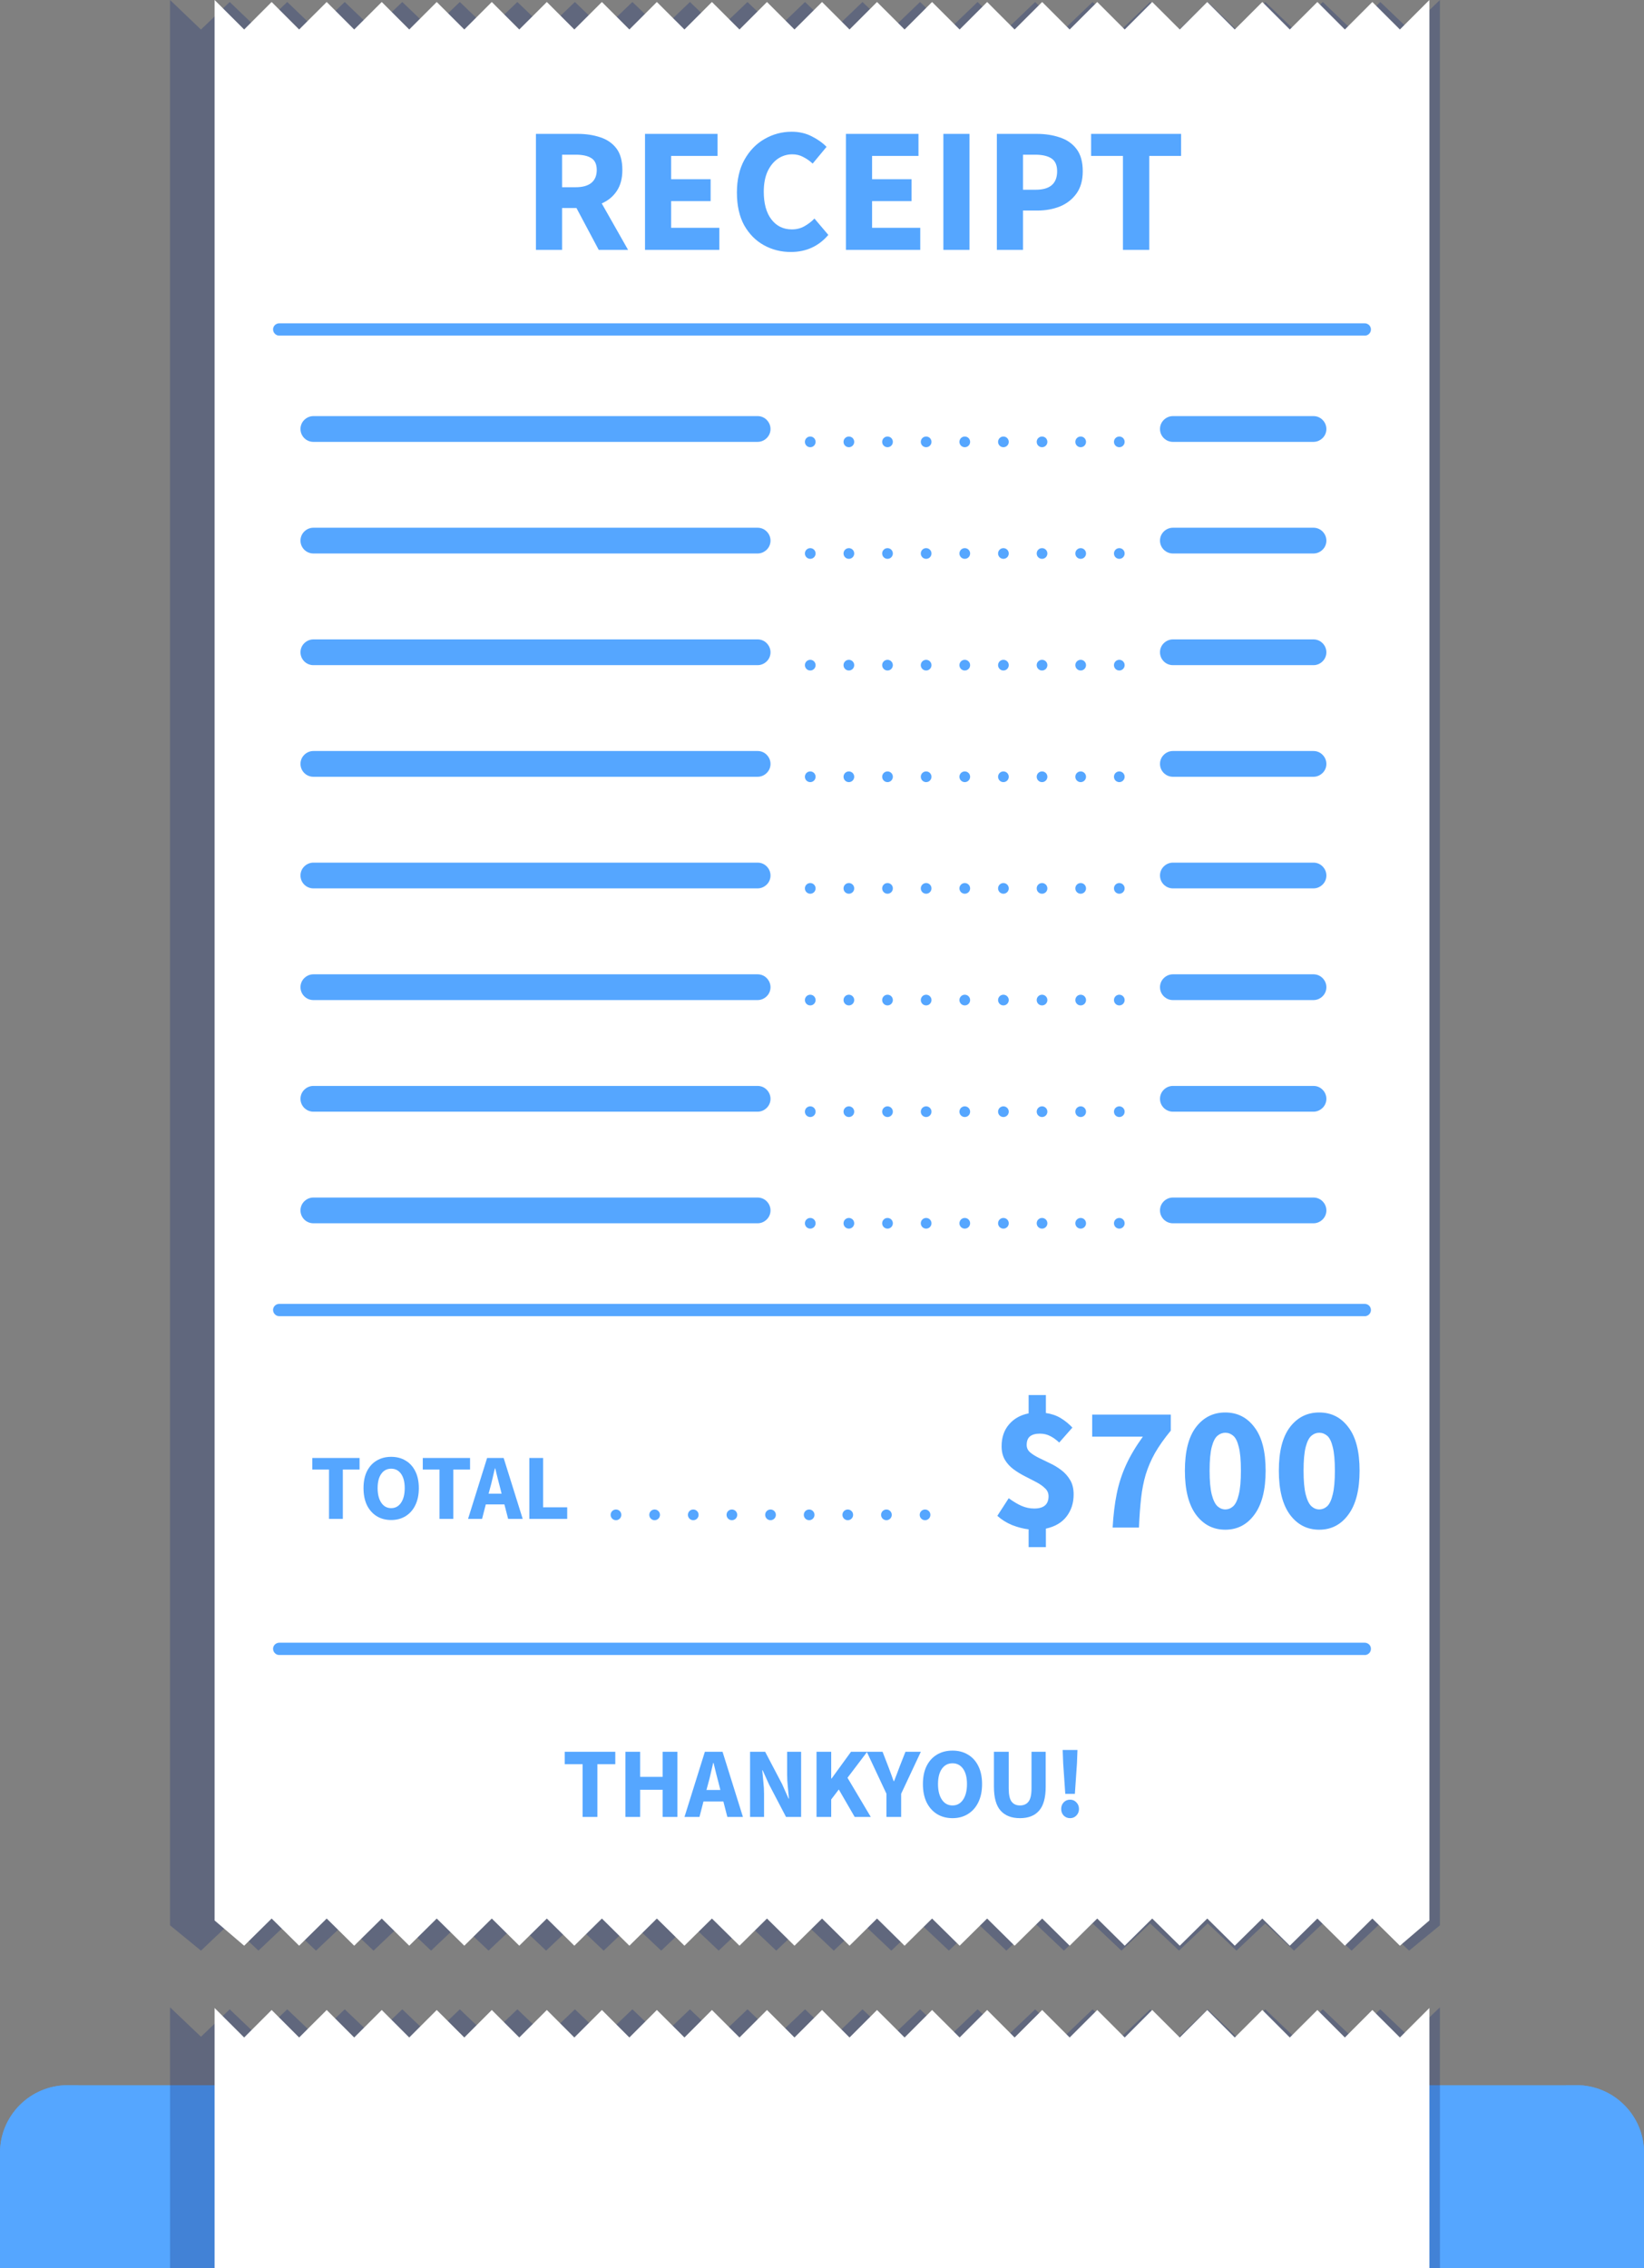 <svg width="145" height="200" viewBox="0 0 145 200" fill="none" xmlns="http://www.w3.org/2000/svg">
<rect x="0" y="0" width="145" height="200" fill="#808080" stroke="none"/>
<path d="M5.968 183.867H139.037C142.331 183.867 145.005 186.541 145.005 189.835V246.914H-0V189.835C-0 186.541 2.675 183.867 5.968 183.867Z" fill="#55A6FF"/>
<path d="M126.027 197.501H18.979C15.85 197.501 13.3 200.051 13.3 203.18C13.3 206.309 15.85 208.859 18.979 208.859H126.027C129.156 208.859 131.706 206.309 131.706 203.18C131.706 200.051 129.156 197.501 126.027 197.501Z" fill="#55A6FF"/>
<path d="M126.027 207.156H18.979C16.781 207.156 15.004 205.379 15.004 203.181C15.004 200.983 16.781 199.206 18.979 199.206H126.027C128.225 199.206 130.002 200.983 130.002 203.181C130.002 205.379 128.225 207.156 126.027 207.156Z" fill="#55A6FF"/>
<path d="M6.911 183.867H5.968C2.669 183.867 -0 186.536 -0 189.83V246.908H6.911V183.867Z" fill="#55A6FF"/>
<path d="M139.037 183.867H138.094V246.908H145.005V189.829C145.005 186.536 142.336 183.861 139.037 183.861V183.867Z" fill="#55A6FF"/>
<g style="mix-blend-mode:multiply" opacity="0.3">
<path d="M127 207V177L124.281 179.592L121.74 177.175L119.206 179.592L116.671 177.175L114.13 179.592L111.595 177.175L109.055 179.592L106.52 177.175L103.985 179.592L101.444 177.175L98.909 179.592L96.369 177.175L93.834 179.592L91.299 177.175L88.758 179.592L86.224 177.175L83.689 179.592L81.148 177.175L78.613 179.592L76.073 177.175L73.538 179.592L71.003 177.175L68.462 179.592L65.927 177.175L63.387 179.592L60.852 177.175L58.317 179.592L55.776 177.175L53.242 179.592L50.707 177.175L48.166 179.592L45.631 177.175L43.09 179.592L40.556 177.175L38.021 179.592L35.48 177.175L32.945 179.592L30.405 177.175L27.87 179.592L25.335 177.175L22.794 179.592L20.26 177.175L17.725 179.592L15 177V207H127Z" fill="#152C77"/>
</g>
<path d="M126.072 207.156V177.058L123.471 179.659L121.04 177.234L118.616 179.659L116.191 177.234L113.76 179.659L111.335 177.234L108.905 179.659L106.48 177.234L104.055 179.659L101.624 177.234L99.199 179.659L96.774 177.234L94.344 179.659L91.919 177.234L89.488 179.659L87.064 177.234L84.639 179.659L82.208 177.234L79.783 179.659L77.353 177.234L74.928 179.659L72.503 177.234L70.072 179.659L67.647 177.234L65.222 179.659L62.792 177.234L60.367 179.659L57.936 177.234L55.511 179.659L53.087 177.234L50.656 179.659L48.231 177.234L45.8 179.659L43.376 177.234L40.951 179.659L38.52 177.234L36.095 179.659L33.67 177.234L31.24 179.659L28.815 177.234L26.384 179.659L23.959 177.234L21.534 179.659L18.928 177.058V207.156H126.072Z" fill="white"/>
<g style="mix-blend-mode:multiply" opacity="0.3">
<path d="M123.936 2.969L124.282 3.3L124.627 2.968L126.5 1.172V169.532L124.305 171.334L122.084 169.234L121.74 168.909L121.396 169.235L119.206 171.311L117.015 169.235L116.671 168.909L116.327 169.234L114.131 171.311L111.939 169.235L111.596 168.909L111.252 169.234L109.055 171.311L106.864 169.235L106.52 168.909L106.176 169.235L103.985 171.311L101.788 169.234L101.444 168.909L101.1 169.235L98.909 171.311L96.712 169.234L96.368 168.909L96.025 169.235L93.834 171.311L91.643 169.235L91.3 168.909L90.956 169.234L88.759 171.311L86.568 169.235L86.224 168.909L85.88 169.235L83.688 171.311L81.492 169.234L81.148 168.909L80.804 169.235L78.613 171.311L76.416 169.234L76.072 168.909L75.729 169.235L73.538 171.311L71.347 169.235L71.003 168.909L70.659 169.234L68.463 171.311L66.271 169.235L65.928 168.909L65.584 169.234L63.387 171.311L61.196 169.235L60.852 168.909L60.508 169.235L58.317 171.311L56.12 169.234L55.776 168.909L55.432 169.235L53.242 171.311L51.051 169.235L50.707 168.909L50.363 169.234L48.166 171.311L45.975 169.235L45.632 168.909L45.288 169.234L43.091 171.311L40.9 169.235L40.556 168.909L40.212 169.235L38.02 171.311L35.824 169.234L35.48 168.909L35.136 169.235L32.945 171.311L30.748 169.234L30.404 168.909L30.061 169.235L27.87 171.311L25.679 169.235L25.335 168.909L24.991 169.234L22.795 171.311L20.604 169.235L20.26 168.909L19.916 169.235L17.701 171.334L15.5 169.531V1.171L17.379 2.969L17.725 3.3L18.071 2.968L20.26 0.869L22.448 2.968L22.794 3.3L23.14 2.969L25.335 0.869L27.524 2.968L27.87 3.3L28.216 2.968L30.405 0.869L32.6 2.969L32.946 3.3L33.291 2.968L35.481 0.869L37.675 2.969L38.021 3.3L38.367 2.968L40.556 0.869L42.744 2.968L43.09 3.3L43.436 2.969L45.631 0.869L47.82 2.968L48.166 3.3L48.512 2.969L50.706 0.869L52.895 2.968L53.242 3.3L53.588 2.968L55.777 0.869L57.971 2.969L58.318 3.3L58.663 2.968L60.852 0.869L63.041 2.968L63.386 3.3L63.732 2.969L65.927 0.869L68.116 2.968L68.462 3.3L68.808 2.969L71.003 0.869L73.192 2.968L73.538 3.3L73.884 2.968L76.073 0.869L78.268 2.969L78.614 3.3L78.959 2.968L81.148 0.869L83.343 2.969L83.689 3.3L84.035 2.968L86.224 0.869L88.412 2.968L88.758 3.3L89.104 2.969L91.299 0.869L93.488 2.968L93.834 3.3L94.18 2.968L96.369 0.869L98.564 2.969L98.91 3.3L99.256 2.968L101.445 0.869L103.639 2.969L103.985 3.3L104.331 2.968L106.52 0.869L108.709 2.968L109.054 3.3L109.4 2.969L111.595 0.869L113.784 2.968L114.13 3.3L114.476 2.969L116.67 0.869L118.86 2.968L119.206 3.3L119.552 2.968L121.741 0.869L123.936 2.969Z" fill="#152C77"/>
<path d="M123.936 2.969L124.282 3.3L124.627 2.968L126.5 1.172V169.532L124.305 171.334L122.084 169.234L121.74 168.909L121.396 169.235L119.206 171.311L117.015 169.235L116.671 168.909L116.327 169.234L114.131 171.311L111.939 169.235L111.596 168.909L111.252 169.234L109.055 171.311L106.864 169.235L106.52 168.909L106.176 169.235L103.985 171.311L101.788 169.234L101.444 168.909L101.1 169.235L98.909 171.311L96.712 169.234L96.368 168.909L96.025 169.235L93.834 171.311L91.643 169.235L91.3 168.909L90.956 169.234L88.759 171.311L86.568 169.235L86.224 168.909L85.88 169.235L83.688 171.311L81.492 169.234L81.148 168.909L80.804 169.235L78.613 171.311L76.416 169.234L76.072 168.909L75.729 169.235L73.538 171.311L71.347 169.235L71.003 168.909L70.659 169.234L68.463 171.311L66.271 169.235L65.928 168.909L65.584 169.234L63.387 171.311L61.196 169.235L60.852 168.909L60.508 169.235L58.317 171.311L56.12 169.234L55.776 168.909L55.432 169.235L53.242 171.311L51.051 169.235L50.707 168.909L50.363 169.234L48.166 171.311L45.975 169.235L45.632 168.909L45.288 169.234L43.091 171.311L40.9 169.235L40.556 168.909L40.212 169.235L38.02 171.311L35.824 169.234L35.48 168.909L35.136 169.235L32.945 171.311L30.748 169.234L30.404 168.909L30.061 169.235L27.87 171.311L25.679 169.235L25.335 168.909L24.991 169.234L22.795 171.311L20.604 169.235L20.26 168.909L19.916 169.235L17.701 171.334L15.5 169.531V1.171L17.379 2.969L17.725 3.3L18.071 2.968L20.26 0.869L22.448 2.968L22.794 3.3L23.14 2.969L25.335 0.869L27.524 2.968L27.87 3.3L28.216 2.968L30.405 0.869L32.6 2.969L32.946 3.3L33.291 2.968L35.481 0.869L37.675 2.969L38.021 3.3L38.367 2.968L40.556 0.869L42.744 2.968L43.09 3.3L43.436 2.969L45.631 0.869L47.82 2.968L48.166 3.3L48.512 2.969L50.706 0.869L52.895 2.968L53.242 3.3L53.588 2.968L55.777 0.869L57.971 2.969L58.318 3.3L58.663 2.968L60.852 0.869L63.041 2.968L63.386 3.3L63.732 2.969L65.927 0.869L68.116 2.968L68.462 3.3L68.808 2.969L71.003 0.869L73.192 2.968L73.538 3.3L73.884 2.968L76.073 0.869L78.268 2.969L78.614 3.3L78.959 2.968L81.148 0.869L83.343 2.969L83.689 3.3L84.035 2.968L86.224 0.869L88.412 2.968L88.758 3.3L89.104 2.969L91.299 0.869L93.488 2.968L93.834 3.3L94.18 2.968L96.369 0.869L98.564 2.969L98.91 3.3L99.256 2.968L101.445 0.869L103.639 2.969L103.985 3.3L104.331 2.968L106.52 0.869L108.709 2.968L109.054 3.3L109.4 2.969L111.595 0.869L113.784 2.968L114.13 3.3L114.476 2.969L116.67 0.869L118.86 2.968L119.206 3.3L119.552 2.968L121.741 0.869L123.936 2.969Z" stroke="#152C77"/>
</g>
<path d="M123.471 2.601L121.04 0.176L118.616 2.601L116.191 0.176L113.76 2.601L111.335 0.176L108.905 2.601L106.48 0.176L104.055 2.601L101.624 0.176L99.199 2.601L96.774 0.176L94.344 2.601L91.919 0.176L89.488 2.601L87.064 0.176L84.639 2.601L82.208 0.176L79.783 2.601L77.353 0.176L74.928 2.601L72.503 0.176L70.072 2.601L67.647 0.176L65.222 2.601L62.792 0.176L60.367 2.601L57.936 0.176L55.511 2.601L53.087 0.176L50.656 2.601L48.231 0.176L45.8 2.601L43.376 0.176L40.951 2.601L38.52 0.176L36.095 2.601L33.67 0.176L31.24 2.601L28.815 0.176L26.384 2.601L23.959 0.176L21.534 2.601L18.928 0V169.34L21.534 171.566L23.959 169.17L26.384 171.566L28.815 169.17L31.24 171.566L33.67 169.17L36.095 171.566L38.52 169.17L40.951 171.566L43.376 169.17L45.8 171.566L48.231 169.17L50.656 171.566L53.087 169.17L55.511 171.566L57.936 169.17L60.367 171.566L62.792 169.17L65.222 171.566L67.647 169.17L70.072 171.566L72.503 169.17L74.928 171.566L77.353 169.17L79.783 171.566L82.208 169.17L84.639 171.566L87.064 169.17L89.488 171.566L91.919 169.17L94.344 171.566L96.774 169.17L99.199 171.566L101.624 169.17L104.055 171.566L106.48 169.17L108.905 171.566L111.335 169.17L113.76 171.566L116.191 169.17L118.616 171.566L121.04 169.17L123.471 171.566L126.072 169.34V0L123.471 2.601Z" fill="white"/>
<path d="M47.269 22.031V11.805H50.955C51.677 11.805 52.335 11.904 52.931 12.102C53.527 12.291 54.003 12.615 54.359 13.075C54.714 13.535 54.892 14.173 54.892 14.989C54.892 15.742 54.725 16.364 54.39 16.855C54.066 17.336 53.627 17.697 53.073 17.937L55.394 22.031H52.806L50.845 18.345H49.575V22.031H47.269ZM49.575 16.51H50.767C51.373 16.51 51.833 16.385 52.147 16.134C52.471 15.872 52.633 15.491 52.633 14.989C52.633 14.487 52.471 14.136 52.147 13.938C51.833 13.739 51.373 13.64 50.767 13.64H49.575V16.51ZM56.889 22.031V11.805H63.288V13.749H59.194V15.804H62.676V17.733H59.194V20.086H63.445V22.031H56.889ZM69.748 22.22C68.891 22.22 68.101 22.021 67.379 21.623C66.658 21.226 66.078 20.64 65.638 19.867C65.21 19.082 64.995 18.12 64.995 16.981C64.995 15.851 65.215 14.889 65.654 14.095C66.104 13.289 66.695 12.678 67.427 12.259C68.169 11.831 68.969 11.616 69.826 11.616C70.485 11.616 71.076 11.752 71.599 12.024C72.122 12.286 72.556 12.594 72.901 12.95L71.677 14.424C71.416 14.183 71.139 13.99 70.846 13.844C70.564 13.687 70.24 13.608 69.874 13.608C69.413 13.608 68.99 13.739 68.603 14C68.227 14.262 67.923 14.638 67.693 15.13C67.474 15.621 67.364 16.212 67.364 16.902C67.364 17.948 67.589 18.764 68.038 19.349C68.488 19.935 69.089 20.227 69.842 20.227C70.26 20.227 70.632 20.133 70.956 19.945C71.29 19.757 71.583 19.532 71.834 19.271L73.058 20.714C72.2 21.718 71.097 22.22 69.748 22.22ZM74.611 22.031V11.805H81.01V13.749H76.917V15.804H80.399V17.733H76.917V20.086H81.167V22.031H74.611ZM83.204 22.031V11.805H85.51V22.031H83.204ZM87.922 22.031V11.805H91.435C92.188 11.805 92.868 11.909 93.474 12.118C94.091 12.317 94.583 12.657 94.949 13.138C95.315 13.619 95.498 14.272 95.498 15.098C95.498 15.893 95.315 16.547 94.949 17.059C94.583 17.571 94.097 17.953 93.49 18.204C92.884 18.445 92.22 18.565 91.498 18.565H90.228V22.031H87.922ZM90.228 16.73H91.357C92.612 16.73 93.239 16.186 93.239 15.098C93.239 14.565 93.072 14.189 92.737 13.969C92.403 13.749 91.922 13.64 91.294 13.64H90.228V16.73ZM99.043 22.031V13.749H96.236V11.805H104.172V13.749H101.365V22.031H99.043Z" fill="#55A6FF"/>
<path d="M51.386 160.213V155.559H49.808V154.466H54.268V155.559H52.69V160.213H51.386ZM55.164 160.213V154.466H56.46V156.679H58.443V154.466H59.747V160.213H58.443V157.816H56.46V160.213H55.164ZM62.451 157.304L62.31 157.833H63.535L63.403 157.304C63.327 157.016 63.248 156.711 63.165 156.388C63.089 156.065 63.013 155.753 62.936 155.453H62.901C62.83 155.759 62.757 156.073 62.681 156.397C62.61 156.714 62.534 157.016 62.451 157.304ZM60.371 160.213L62.169 154.466H63.729L65.527 160.213H64.152L63.8 158.847H62.046L61.693 160.213H60.371ZM66.155 160.213V154.466H67.486L68.984 157.322L69.549 158.591H69.584C69.56 158.286 69.528 157.945 69.487 157.569C69.446 157.193 69.425 156.834 69.425 156.494V154.466H70.659V160.213H69.328L67.83 157.348L67.266 156.097H67.231C67.26 156.414 67.292 156.755 67.328 157.119C67.369 157.484 67.389 157.836 67.389 158.177V160.213H66.155ZM72.017 160.213V154.466H73.312V156.82H73.348L75.058 154.466H76.485L74.749 156.758L76.803 160.213H75.384L73.982 157.789L73.312 158.67V160.213H72.017ZM78.185 160.213V158.168L76.449 154.466H77.842L78.353 155.788C78.435 156.006 78.514 156.217 78.591 156.423C78.667 156.623 78.744 156.834 78.82 157.058H78.855C78.938 156.834 79.02 156.623 79.102 156.423C79.184 156.217 79.264 156.006 79.34 155.788L79.86 154.466H81.217L79.481 158.168V160.213H78.185ZM84.01 160.319C83.493 160.319 83.037 160.198 82.643 159.957C82.256 159.716 81.95 159.373 81.727 158.926C81.509 158.474 81.401 157.936 81.401 157.313C81.401 156.684 81.509 156.153 81.727 155.718C81.95 155.277 82.256 154.942 82.643 154.713C83.037 154.478 83.493 154.361 84.01 154.361C84.527 154.361 84.979 154.478 85.367 154.713C85.76 154.942 86.066 155.277 86.284 155.718C86.507 156.159 86.618 156.69 86.618 157.313C86.618 157.936 86.507 158.474 86.284 158.926C86.066 159.373 85.76 159.716 85.367 159.957C84.979 160.198 84.527 160.319 84.01 160.319ZM84.01 159.199C84.403 159.199 84.715 159.029 84.944 158.688C85.173 158.347 85.287 157.889 85.287 157.313C85.287 156.737 85.173 156.288 84.944 155.965C84.715 155.642 84.403 155.48 84.01 155.48C83.616 155.48 83.305 155.642 83.075 155.965C82.846 156.288 82.732 156.737 82.732 157.313C82.732 157.889 82.846 158.347 83.075 158.688C83.305 159.029 83.616 159.199 84.01 159.199ZM89.964 160.319C89.218 160.319 88.648 160.098 88.254 159.658C87.861 159.217 87.664 158.515 87.664 157.551V154.466H88.968V157.683C88.968 158.247 89.053 158.641 89.224 158.864C89.394 159.088 89.641 159.199 89.964 159.199C90.287 159.199 90.537 159.088 90.713 158.864C90.889 158.641 90.978 158.247 90.978 157.683V154.466H92.229V157.551C92.229 158.515 92.035 159.217 91.647 159.658C91.266 160.098 90.704 160.319 89.964 160.319ZM93.957 158.177L93.772 155.48L93.728 154.308H95.032L94.988 155.48L94.803 158.177H93.957ZM94.38 160.319C94.157 160.319 93.969 160.242 93.816 160.089C93.669 159.931 93.596 159.737 93.596 159.508C93.596 159.273 93.669 159.079 93.816 158.926C93.969 158.767 94.157 158.688 94.38 158.688C94.603 158.688 94.788 158.767 94.935 158.926C95.088 159.079 95.165 159.273 95.165 159.508C95.165 159.737 95.088 159.931 94.935 160.089C94.788 160.242 94.603 160.319 94.38 160.319Z" fill="#55A6FF"/>
<path d="M120.37 145.931H24.629C24.505 145.931 24.391 145.892 24.3 145.818C24.169 145.716 24.084 145.562 24.084 145.386C24.084 145.261 24.13 145.142 24.203 145.051C24.306 144.926 24.459 144.847 24.629 144.847H120.37C120.518 144.847 120.654 144.909 120.757 145.006C120.859 145.102 120.916 145.239 120.916 145.392C120.916 145.528 120.864 145.653 120.779 145.75C120.677 145.863 120.535 145.937 120.37 145.937V145.931Z" fill="#55A6FF"/>
<path d="M120.37 116.054H24.629C24.505 116.054 24.391 116.015 24.3 115.941C24.169 115.839 24.084 115.685 24.084 115.509C24.084 115.384 24.13 115.265 24.203 115.174C24.306 115.049 24.459 114.97 24.629 114.97H120.37C120.518 114.97 120.654 115.032 120.757 115.129C120.853 115.225 120.916 115.362 120.916 115.515C120.916 115.651 120.864 115.776 120.779 115.873C120.677 115.986 120.535 116.06 120.37 116.06V116.054Z" fill="#55A6FF"/>
<path d="M120.37 29.593H24.629C24.505 29.593 24.391 29.553 24.3 29.479C24.169 29.377 24.084 29.223 24.084 29.047C24.084 28.922 24.13 28.803 24.203 28.712C24.306 28.587 24.459 28.508 24.629 28.508H120.37C120.518 28.508 120.654 28.57 120.757 28.667C120.853 28.763 120.916 28.9 120.916 29.053C120.916 29.189 120.864 29.314 120.779 29.411C120.677 29.524 120.535 29.598 120.37 29.598V29.593Z" fill="#55A6FF"/>
<path d="M66.823 38.963H27.639C27.36 38.963 27.099 38.861 26.901 38.69C26.656 38.48 26.503 38.174 26.503 37.827C26.503 37.515 26.628 37.231 26.838 37.026C27.042 36.822 27.326 36.691 27.639 36.691H66.823C67.136 36.691 67.42 36.816 67.624 37.026C67.829 37.237 67.959 37.515 67.959 37.827C67.959 38.139 67.834 38.423 67.624 38.628C67.42 38.832 67.136 38.963 66.823 38.963Z" fill="#55A6FF"/>
<path d="M115.85 38.963H103.447C103.169 38.963 102.908 38.861 102.709 38.69C102.465 38.48 102.311 38.174 102.311 37.827C102.311 37.515 102.436 37.231 102.646 37.026C102.851 36.822 103.135 36.691 103.447 36.691H115.85C116.162 36.691 116.446 36.816 116.651 37.026C116.855 37.231 116.986 37.515 116.986 37.827C116.986 38.139 116.861 38.423 116.651 38.628C116.44 38.832 116.162 38.963 115.85 38.963Z" fill="#55A6FF"/>
<path d="M71.935 38.963C71.935 39.224 71.725 39.434 71.463 39.434C71.202 39.434 70.992 39.224 70.992 38.963C70.992 38.701 71.202 38.491 71.463 38.491C71.725 38.491 71.935 38.701 71.935 38.963Z" fill="#55A6FF"/>
<path d="M75.341 38.963C75.341 39.224 75.131 39.434 74.87 39.434C74.609 39.434 74.399 39.224 74.399 38.963C74.399 38.701 74.609 38.491 74.87 38.491C75.131 38.491 75.341 38.701 75.341 38.963Z" fill="#55A6FF"/>
<path d="M78.75 38.963C78.75 39.224 78.54 39.434 78.278 39.434C78.017 39.434 77.807 39.224 77.807 38.963C77.807 38.701 78.017 38.491 78.278 38.491C78.54 38.491 78.75 38.701 78.75 38.963Z" fill="#55A6FF"/>
<path d="M82.156 38.963C82.156 39.224 81.946 39.434 81.685 39.434C81.424 39.434 81.214 39.224 81.214 38.963C81.214 38.701 81.424 38.491 81.685 38.491C81.946 38.491 82.156 38.701 82.156 38.963Z" fill="#55A6FF"/>
<path d="M85.564 38.963C85.564 39.224 85.354 39.434 85.093 39.434C84.832 39.434 84.621 39.224 84.621 38.963C84.621 38.701 84.832 38.491 85.093 38.491C85.354 38.491 85.564 38.701 85.564 38.963Z" fill="#55A6FF"/>
<path d="M88.972 38.963C88.972 39.224 88.762 39.434 88.5 39.434C88.239 39.434 88.029 39.224 88.029 38.963C88.029 38.701 88.239 38.491 88.5 38.491C88.762 38.491 88.972 38.701 88.972 38.963Z" fill="#55A6FF"/>
<path d="M92.378 38.963C92.378 39.224 92.168 39.434 91.907 39.434C91.646 39.434 91.436 39.224 91.436 38.963C91.436 38.701 91.646 38.491 91.907 38.491C92.168 38.491 92.378 38.701 92.378 38.963Z" fill="#55A6FF"/>
<path d="M95.787 38.963C95.787 39.224 95.576 39.434 95.315 39.434C95.054 39.434 94.844 39.224 94.844 38.963C94.844 38.701 95.054 38.491 95.315 38.491C95.576 38.491 95.787 38.701 95.787 38.963Z" fill="#55A6FF"/>
<path d="M99.193 38.963C99.193 39.224 98.983 39.434 98.722 39.434C98.461 39.434 98.251 39.224 98.251 38.963C98.251 38.701 98.461 38.491 98.722 38.491C98.983 38.491 99.193 38.701 99.193 38.963Z" fill="#55A6FF"/>
<path d="M66.823 48.805H27.639C27.36 48.805 27.099 48.703 26.901 48.532C26.656 48.322 26.503 48.015 26.503 47.669C26.503 47.357 26.628 47.073 26.838 46.868C27.042 46.664 27.326 46.533 27.639 46.533H66.823C67.136 46.533 67.42 46.658 67.624 46.868C67.829 47.073 67.959 47.357 67.959 47.669C67.959 47.981 67.834 48.265 67.624 48.47C67.414 48.674 67.136 48.805 66.823 48.805Z" fill="#55A6FF"/>
<path d="M115.85 48.805H103.447C103.169 48.805 102.908 48.703 102.709 48.532C102.465 48.322 102.311 48.015 102.311 47.669C102.311 47.357 102.436 47.073 102.646 46.868C102.851 46.664 103.135 46.533 103.447 46.533H115.85C116.162 46.533 116.446 46.658 116.651 46.868C116.855 47.073 116.986 47.357 116.986 47.669C116.986 47.981 116.861 48.265 116.651 48.47C116.446 48.674 116.162 48.805 115.85 48.805Z" fill="#55A6FF"/>
<path d="M71.935 48.804C71.935 49.066 71.725 49.276 71.463 49.276C71.202 49.276 70.992 49.066 70.992 48.804C70.992 48.543 71.202 48.333 71.463 48.333C71.725 48.333 71.935 48.543 71.935 48.804Z" fill="#55A6FF"/>
<path d="M75.341 48.804C75.341 49.066 75.131 49.276 74.87 49.276C74.609 49.276 74.399 49.066 74.399 48.804C74.399 48.543 74.609 48.333 74.87 48.333C75.131 48.333 75.341 48.543 75.341 48.804Z" fill="#55A6FF"/>
<path d="M78.75 48.804C78.75 49.066 78.54 49.276 78.278 49.276C78.017 49.276 77.807 49.066 77.807 48.804C77.807 48.543 78.017 48.333 78.278 48.333C78.54 48.333 78.75 48.543 78.75 48.804Z" fill="#55A6FF"/>
<path d="M82.156 48.804C82.156 49.066 81.946 49.276 81.685 49.276C81.424 49.276 81.214 49.066 81.214 48.804C81.214 48.543 81.424 48.333 81.685 48.333C81.946 48.333 82.156 48.543 82.156 48.804Z" fill="#55A6FF"/>
<path d="M85.564 48.804C85.564 49.066 85.354 49.276 85.093 49.276C84.832 49.276 84.621 49.066 84.621 48.804C84.621 48.543 84.832 48.333 85.093 48.333C85.354 48.333 85.564 48.543 85.564 48.804Z" fill="#55A6FF"/>
<path d="M88.972 48.804C88.972 49.066 88.762 49.276 88.5 49.276C88.239 49.276 88.029 49.066 88.029 48.804C88.029 48.543 88.239 48.333 88.5 48.333C88.762 48.333 88.972 48.543 88.972 48.804Z" fill="#55A6FF"/>
<path d="M92.378 48.804C92.378 49.066 92.168 49.276 91.907 49.276C91.646 49.276 91.436 49.066 91.436 48.804C91.436 48.543 91.646 48.333 91.907 48.333C92.168 48.333 92.378 48.543 92.378 48.804Z" fill="#55A6FF"/>
<path d="M95.787 48.804C95.787 49.066 95.576 49.276 95.315 49.276C95.054 49.276 94.844 49.066 94.844 48.804C94.844 48.543 95.054 48.333 95.315 48.333C95.576 48.333 95.787 48.543 95.787 48.804Z" fill="#55A6FF"/>
<path d="M99.193 48.804C99.193 49.066 98.983 49.276 98.722 49.276C98.461 49.276 98.251 49.066 98.251 48.804C98.251 48.543 98.461 48.333 98.722 48.333C98.983 48.333 99.193 48.543 99.193 48.804Z" fill="#55A6FF"/>
<path d="M66.823 58.651H27.639C27.36 58.651 27.099 58.549 26.901 58.379C26.656 58.169 26.503 57.862 26.503 57.516C26.503 57.203 26.628 56.919 26.838 56.715C27.048 56.511 27.326 56.38 27.639 56.38H66.823C67.136 56.38 67.42 56.505 67.624 56.715C67.829 56.925 67.959 57.203 67.959 57.516C67.959 57.828 67.834 58.112 67.624 58.316C67.414 58.521 67.136 58.651 66.823 58.651Z" fill="#55A6FF"/>
<path d="M115.85 58.651H103.447C103.169 58.651 102.907 58.549 102.709 58.379C102.464 58.169 102.311 57.862 102.311 57.516C102.311 57.203 102.436 56.919 102.646 56.715C102.856 56.511 103.134 56.38 103.447 56.38H115.85C116.162 56.38 116.446 56.505 116.65 56.715C116.855 56.919 116.985 57.203 116.985 57.516C116.985 57.828 116.86 58.112 116.65 58.316C116.446 58.521 116.162 58.651 115.85 58.651Z" fill="#55A6FF"/>
<path d="M71.935 58.651C71.935 58.912 71.725 59.122 71.463 59.122C71.202 59.122 70.992 58.912 70.992 58.651C70.992 58.39 71.202 58.18 71.463 58.18C71.725 58.18 71.935 58.39 71.935 58.651Z" fill="#55A6FF"/>
<path d="M75.341 58.651C75.341 58.912 75.131 59.122 74.87 59.122C74.609 59.122 74.398 58.912 74.398 58.651C74.398 58.39 74.609 58.18 74.87 58.18C75.131 58.18 75.341 58.39 75.341 58.651Z" fill="#55A6FF"/>
<path d="M78.749 58.651C78.749 58.912 78.539 59.122 78.278 59.122C78.017 59.122 77.807 58.912 77.807 58.651C77.807 58.39 78.017 58.18 78.278 58.18C78.539 58.18 78.749 58.39 78.749 58.651Z" fill="#55A6FF"/>
<path d="M82.156 58.651C82.156 58.912 81.946 59.122 81.685 59.122C81.424 59.122 81.213 58.912 81.213 58.651C81.213 58.39 81.424 58.18 81.685 58.18C81.946 58.18 82.156 58.39 82.156 58.651Z" fill="#55A6FF"/>
<path d="M85.564 58.651C85.564 58.912 85.354 59.122 85.092 59.122C84.831 59.122 84.621 58.912 84.621 58.651C84.621 58.39 84.831 58.18 85.092 58.18C85.354 58.18 85.564 58.39 85.564 58.651Z" fill="#55A6FF"/>
<path d="M88.972 58.651C88.972 58.912 88.761 59.122 88.5 59.122C88.239 59.122 88.029 58.912 88.029 58.651C88.029 58.39 88.239 58.18 88.5 58.18C88.761 58.18 88.972 58.39 88.972 58.651Z" fill="#55A6FF"/>
<path d="M92.378 58.651C92.378 58.912 92.168 59.122 91.907 59.122C91.645 59.122 91.435 58.912 91.435 58.651C91.435 58.39 91.645 58.18 91.907 58.18C92.168 58.18 92.378 58.39 92.378 58.651Z" fill="#55A6FF"/>
<path d="M95.786 58.651C95.786 58.912 95.576 59.122 95.315 59.122C95.054 59.122 94.844 58.912 94.844 58.651C94.844 58.39 95.054 58.18 95.315 58.18C95.576 58.18 95.786 58.39 95.786 58.651Z" fill="#55A6FF"/>
<path d="M99.193 58.651C99.193 58.912 98.983 59.122 98.722 59.122C98.46 59.122 98.25 58.912 98.25 58.651C98.25 58.39 98.46 58.18 98.722 58.18C98.983 58.18 99.193 58.39 99.193 58.651Z" fill="#55A6FF"/>
<path d="M66.823 68.493H27.639C27.36 68.493 27.099 68.391 26.901 68.221C26.656 68.01 26.503 67.704 26.503 67.358C26.503 67.045 26.628 66.761 26.838 66.557C27.042 66.352 27.326 66.222 27.639 66.222H66.823C67.136 66.222 67.42 66.347 67.624 66.557C67.829 66.767 67.959 67.045 67.959 67.358C67.959 67.67 67.834 67.954 67.624 68.158C67.42 68.363 67.136 68.493 66.823 68.493Z" fill="#55A6FF"/>
<path d="M115.85 68.493H103.447C103.169 68.493 102.908 68.391 102.709 68.221C102.465 68.01 102.311 67.704 102.311 67.358C102.311 67.045 102.436 66.761 102.646 66.557C102.851 66.352 103.135 66.222 103.447 66.222H115.85C116.162 66.222 116.446 66.347 116.651 66.557C116.855 66.761 116.986 67.045 116.986 67.358C116.986 67.67 116.861 67.954 116.651 68.158C116.44 68.363 116.162 68.493 115.85 68.493Z" fill="#55A6FF"/>
<path d="M71.935 68.493C71.935 68.754 71.725 68.964 71.463 68.964C71.202 68.964 70.992 68.754 70.992 68.493C70.992 68.232 71.202 68.022 71.463 68.022C71.725 68.022 71.935 68.232 71.935 68.493Z" fill="#55A6FF"/>
<path d="M75.341 68.493C75.341 68.754 75.131 68.964 74.87 68.964C74.609 68.964 74.399 68.754 74.399 68.493C74.399 68.232 74.609 68.022 74.87 68.022C75.131 68.022 75.341 68.232 75.341 68.493Z" fill="#55A6FF"/>
<path d="M78.75 68.493C78.75 68.754 78.54 68.964 78.278 68.964C78.017 68.964 77.807 68.754 77.807 68.493C77.807 68.232 78.017 68.022 78.278 68.022C78.54 68.022 78.75 68.232 78.75 68.493Z" fill="#55A6FF"/>
<path d="M82.156 68.493C82.156 68.754 81.946 68.964 81.685 68.964C81.424 68.964 81.214 68.754 81.214 68.493C81.214 68.232 81.424 68.022 81.685 68.022C81.946 68.022 82.156 68.232 82.156 68.493Z" fill="#55A6FF"/>
<path d="M85.564 68.493C85.564 68.754 85.354 68.964 85.093 68.964C84.832 68.964 84.621 68.754 84.621 68.493C84.621 68.232 84.832 68.022 85.093 68.022C85.354 68.022 85.564 68.232 85.564 68.493Z" fill="#55A6FF"/>
<path d="M88.972 68.493C88.972 68.754 88.762 68.964 88.5 68.964C88.239 68.964 88.029 68.754 88.029 68.493C88.029 68.232 88.239 68.022 88.5 68.022C88.762 68.022 88.972 68.232 88.972 68.493Z" fill="#55A6FF"/>
<path d="M92.378 68.493C92.378 68.754 92.168 68.964 91.907 68.964C91.646 68.964 91.436 68.754 91.436 68.493C91.436 68.232 91.646 68.022 91.907 68.022C92.168 68.022 92.378 68.232 92.378 68.493Z" fill="#55A6FF"/>
<path d="M95.787 68.493C95.787 68.754 95.576 68.964 95.315 68.964C95.054 68.964 94.844 68.754 94.844 68.493C94.844 68.232 95.054 68.022 95.315 68.022C95.576 68.022 95.787 68.232 95.787 68.493Z" fill="#55A6FF"/>
<path d="M99.193 68.493C99.193 68.754 98.983 68.964 98.722 68.964C98.461 68.964 98.251 68.754 98.251 68.493C98.251 68.232 98.461 68.022 98.722 68.022C98.983 68.022 99.193 68.232 99.193 68.493Z" fill="#55A6FF"/>
<path d="M66.823 78.335H27.639C27.36 78.335 27.099 78.233 26.901 78.062C26.656 77.852 26.503 77.546 26.503 77.199C26.503 76.887 26.628 76.603 26.838 76.398C27.042 76.194 27.326 76.064 27.639 76.064H66.823C67.136 76.064 67.42 76.188 67.624 76.398C67.829 76.603 67.959 76.887 67.959 77.199C67.959 77.512 67.834 77.796 67.624 78C67.414 78.204 67.136 78.335 66.823 78.335Z" fill="#55A6FF"/>
<path d="M115.85 78.335H103.447C103.169 78.335 102.908 78.233 102.709 78.062C102.465 77.852 102.311 77.546 102.311 77.199C102.311 76.887 102.436 76.603 102.646 76.398C102.851 76.194 103.135 76.064 103.447 76.064H115.85C116.162 76.064 116.446 76.188 116.651 76.398C116.855 76.603 116.986 76.887 116.986 77.199C116.986 77.512 116.861 77.796 116.651 78C116.446 78.204 116.162 78.335 115.85 78.335Z" fill="#55A6FF"/>
<path d="M71.935 78.335C71.935 78.596 71.725 78.806 71.463 78.806C71.202 78.806 70.992 78.596 70.992 78.335C70.992 78.073 71.202 77.863 71.463 77.863C71.725 77.863 71.935 78.073 71.935 78.335Z" fill="#55A6FF"/>
<path d="M75.341 78.335C75.341 78.596 75.131 78.806 74.87 78.806C74.609 78.806 74.399 78.596 74.399 78.335C74.399 78.073 74.609 77.863 74.87 77.863C75.131 77.863 75.341 78.073 75.341 78.335Z" fill="#55A6FF"/>
<path d="M78.75 78.335C78.75 78.596 78.54 78.806 78.278 78.806C78.017 78.806 77.807 78.596 77.807 78.335C77.807 78.073 78.017 77.863 78.278 77.863C78.54 77.863 78.75 78.073 78.75 78.335Z" fill="#55A6FF"/>
<path d="M82.156 78.335C82.156 78.596 81.946 78.806 81.685 78.806C81.424 78.806 81.214 78.596 81.214 78.335C81.214 78.073 81.424 77.863 81.685 77.863C81.946 77.863 82.156 78.073 82.156 78.335Z" fill="#55A6FF"/>
<path d="M85.564 78.335C85.564 78.596 85.354 78.806 85.093 78.806C84.832 78.806 84.621 78.596 84.621 78.335C84.621 78.073 84.832 77.863 85.093 77.863C85.354 77.863 85.564 78.073 85.564 78.335Z" fill="#55A6FF"/>
<path d="M88.972 78.335C88.972 78.596 88.762 78.806 88.5 78.806C88.239 78.806 88.029 78.596 88.029 78.335C88.029 78.073 88.239 77.863 88.5 77.863C88.762 77.863 88.972 78.073 88.972 78.335Z" fill="#55A6FF"/>
<path d="M92.378 78.335C92.378 78.596 92.168 78.806 91.907 78.806C91.646 78.806 91.436 78.596 91.436 78.335C91.436 78.073 91.646 77.863 91.907 77.863C92.168 77.863 92.378 78.073 92.378 78.335Z" fill="#55A6FF"/>
<path d="M95.787 78.335C95.787 78.596 95.576 78.806 95.315 78.806C95.054 78.806 94.844 78.596 94.844 78.335C94.844 78.073 95.054 77.863 95.315 77.863C95.576 77.863 95.787 78.073 95.787 78.335Z" fill="#55A6FF"/>
<path d="M99.193 78.335C99.193 78.596 98.983 78.806 98.722 78.806C98.461 78.806 98.251 78.596 98.251 78.335C98.251 78.073 98.461 77.863 98.722 77.863C98.983 77.863 99.193 78.073 99.193 78.335Z" fill="#55A6FF"/>
<path d="M66.823 88.183H27.639C27.36 88.183 27.099 88.081 26.901 87.91C26.656 87.7 26.503 87.393 26.503 87.047C26.503 86.735 26.628 86.451 26.838 86.246C27.048 86.042 27.326 85.911 27.639 85.911H66.823C67.136 85.911 67.42 86.036 67.624 86.246C67.829 86.456 67.959 86.735 67.959 87.047C67.959 87.359 67.834 87.643 67.624 87.848C67.414 88.052 67.136 88.183 66.823 88.183Z" fill="#55A6FF"/>
<path d="M115.85 88.183H103.447C103.169 88.183 102.908 88.081 102.709 87.91C102.465 87.7 102.311 87.393 102.311 87.047C102.311 86.735 102.436 86.451 102.646 86.246C102.856 86.042 103.135 85.911 103.447 85.911H115.85C116.162 85.911 116.446 86.036 116.651 86.246C116.855 86.451 116.986 86.735 116.986 87.047C116.986 87.359 116.861 87.643 116.651 87.848C116.446 88.052 116.162 88.183 115.85 88.183Z" fill="#55A6FF"/>
<path d="M71.935 88.182C71.935 88.444 71.725 88.654 71.463 88.654C71.202 88.654 70.992 88.444 70.992 88.182C70.992 87.921 71.202 87.711 71.463 87.711C71.725 87.711 71.935 87.921 71.935 88.182Z" fill="#55A6FF"/>
<path d="M75.341 88.182C75.341 88.444 75.131 88.654 74.87 88.654C74.609 88.654 74.399 88.444 74.399 88.182C74.399 87.921 74.609 87.711 74.87 87.711C75.131 87.711 75.341 87.921 75.341 88.182Z" fill="#55A6FF"/>
<path d="M78.75 88.182C78.75 88.444 78.54 88.654 78.278 88.654C78.017 88.654 77.807 88.444 77.807 88.182C77.807 87.921 78.017 87.711 78.278 87.711C78.54 87.711 78.75 87.921 78.75 88.182Z" fill="#55A6FF"/>
<path d="M82.156 88.182C82.156 88.444 81.946 88.654 81.685 88.654C81.424 88.654 81.214 88.444 81.214 88.182C81.214 87.921 81.424 87.711 81.685 87.711C81.946 87.711 82.156 87.921 82.156 88.182Z" fill="#55A6FF"/>
<path d="M85.564 88.182C85.564 88.444 85.354 88.654 85.093 88.654C84.832 88.654 84.621 88.444 84.621 88.182C84.621 87.921 84.832 87.711 85.093 87.711C85.354 87.711 85.564 87.921 85.564 88.182Z" fill="#55A6FF"/>
<path d="M88.972 88.182C88.972 88.444 88.762 88.654 88.5 88.654C88.239 88.654 88.029 88.444 88.029 88.182C88.029 87.921 88.239 87.711 88.5 87.711C88.762 87.711 88.972 87.921 88.972 88.182Z" fill="#55A6FF"/>
<path d="M92.378 88.182C92.378 88.444 92.168 88.654 91.907 88.654C91.646 88.654 91.436 88.444 91.436 88.182C91.436 87.921 91.646 87.711 91.907 87.711C92.168 87.711 92.378 87.921 92.378 88.182Z" fill="#55A6FF"/>
<path d="M95.787 88.182C95.787 88.444 95.576 88.654 95.315 88.654C95.054 88.654 94.844 88.444 94.844 88.182C94.844 87.921 95.054 87.711 95.315 87.711C95.576 87.711 95.787 87.921 95.787 88.182Z" fill="#55A6FF"/>
<path d="M99.193 88.182C99.193 88.444 98.983 88.654 98.722 88.654C98.461 88.654 98.251 88.444 98.251 88.182C98.251 87.921 98.461 87.711 98.722 87.711C98.983 87.711 99.193 87.921 99.193 88.182Z" fill="#55A6FF"/>
<path d="M66.823 98.025H27.639C27.36 98.025 27.099 97.922 26.901 97.752C26.656 97.542 26.503 97.235 26.503 96.889C26.503 96.576 26.628 96.292 26.838 96.088C27.042 95.883 27.326 95.753 27.639 95.753H66.823C67.136 95.753 67.42 95.878 67.624 96.088C67.829 96.298 67.959 96.576 67.959 96.889C67.959 97.201 67.834 97.485 67.624 97.689C67.42 97.894 67.136 98.025 66.823 98.025Z" fill="#55A6FF"/>
<path d="M115.85 98.025H103.447C103.169 98.025 102.908 97.922 102.709 97.752C102.465 97.542 102.311 97.235 102.311 96.889C102.311 96.576 102.436 96.292 102.646 96.088C102.851 95.883 103.135 95.753 103.447 95.753H115.85C116.162 95.753 116.446 95.878 116.651 96.088C116.855 96.292 116.986 96.576 116.986 96.889C116.986 97.201 116.861 97.485 116.651 97.689C116.44 97.894 116.162 98.025 115.85 98.025Z" fill="#55A6FF"/>
<path d="M71.935 98.024C71.935 98.285 71.725 98.495 71.463 98.495C71.202 98.495 70.992 98.285 70.992 98.024C70.992 97.763 71.202 97.553 71.463 97.553C71.725 97.553 71.935 97.763 71.935 98.024Z" fill="#55A6FF"/>
<path d="M75.341 98.024C75.341 98.285 75.131 98.495 74.87 98.495C74.609 98.495 74.399 98.285 74.399 98.024C74.399 97.763 74.609 97.553 74.87 97.553C75.131 97.553 75.341 97.763 75.341 98.024Z" fill="#55A6FF"/>
<path d="M78.75 98.024C78.75 98.285 78.54 98.495 78.278 98.495C78.017 98.495 77.807 98.285 77.807 98.024C77.807 97.763 78.017 97.553 78.278 97.553C78.54 97.553 78.75 97.763 78.75 98.024Z" fill="#55A6FF"/>
<path d="M82.156 98.024C82.156 98.285 81.946 98.495 81.685 98.495C81.424 98.495 81.214 98.285 81.214 98.024C81.214 97.763 81.424 97.553 81.685 97.553C81.946 97.553 82.156 97.763 82.156 98.024Z" fill="#55A6FF"/>
<path d="M85.564 98.024C85.564 98.285 85.354 98.495 85.093 98.495C84.832 98.495 84.621 98.285 84.621 98.024C84.621 97.763 84.832 97.553 85.093 97.553C85.354 97.553 85.564 97.763 85.564 98.024Z" fill="#55A6FF"/>
<path d="M88.972 98.024C88.972 98.285 88.762 98.495 88.5 98.495C88.239 98.495 88.029 98.285 88.029 98.024C88.029 97.763 88.239 97.553 88.5 97.553C88.762 97.553 88.972 97.763 88.972 98.024Z" fill="#55A6FF"/>
<path d="M92.378 98.024C92.378 98.285 92.168 98.495 91.907 98.495C91.646 98.495 91.436 98.285 91.436 98.024C91.436 97.763 91.646 97.553 91.907 97.553C92.168 97.553 92.378 97.763 92.378 98.024Z" fill="#55A6FF"/>
<path d="M95.787 98.024C95.787 98.285 95.576 98.495 95.315 98.495C95.054 98.495 94.844 98.285 94.844 98.024C94.844 97.763 95.054 97.553 95.315 97.553C95.576 97.553 95.787 97.763 95.787 98.024Z" fill="#55A6FF"/>
<path d="M99.193 98.024C99.193 98.285 98.983 98.495 98.722 98.495C98.461 98.495 98.251 98.285 98.251 98.024C98.251 97.763 98.461 97.553 98.722 97.553C98.983 97.553 99.193 97.763 99.193 98.024Z" fill="#55A6FF"/>
<path d="M66.823 107.865H27.639C27.36 107.865 27.099 107.763 26.901 107.593C26.656 107.383 26.503 107.076 26.503 106.73C26.503 106.417 26.628 106.133 26.838 105.929C27.042 105.724 27.326 105.594 27.639 105.594H66.823C67.136 105.594 67.42 105.719 67.624 105.929C67.829 106.133 67.959 106.417 67.959 106.73C67.959 107.042 67.834 107.326 67.624 107.53C67.414 107.735 67.136 107.865 66.823 107.865Z" fill="#55A6FF"/>
<path d="M115.85 107.865H103.447C103.169 107.865 102.908 107.763 102.709 107.593C102.465 107.383 102.311 107.076 102.311 106.73C102.311 106.417 102.436 106.133 102.646 105.929C102.851 105.724 103.135 105.594 103.447 105.594H115.85C116.162 105.594 116.446 105.719 116.651 105.929C116.855 106.133 116.986 106.417 116.986 106.73C116.986 107.042 116.861 107.326 116.651 107.53C116.446 107.735 116.162 107.865 115.85 107.865Z" fill="#55A6FF"/>
<path d="M71.935 107.865C71.935 108.126 71.725 108.336 71.463 108.336C71.202 108.336 70.992 108.126 70.992 107.865C70.992 107.604 71.202 107.394 71.463 107.394C71.725 107.394 71.935 107.604 71.935 107.865Z" fill="#55A6FF"/>
<path d="M75.341 107.865C75.341 108.126 75.131 108.336 74.87 108.336C74.609 108.336 74.399 108.126 74.399 107.865C74.399 107.604 74.609 107.394 74.87 107.394C75.131 107.394 75.341 107.604 75.341 107.865Z" fill="#55A6FF"/>
<path d="M78.75 107.865C78.75 108.126 78.54 108.336 78.278 108.336C78.017 108.336 77.807 108.126 77.807 107.865C77.807 107.604 78.017 107.394 78.278 107.394C78.54 107.394 78.75 107.604 78.75 107.865Z" fill="#55A6FF"/>
<path d="M82.156 107.865C82.156 108.126 81.946 108.336 81.685 108.336C81.424 108.336 81.214 108.126 81.214 107.865C81.214 107.604 81.424 107.394 81.685 107.394C81.946 107.394 82.156 107.604 82.156 107.865Z" fill="#55A6FF"/>
<path d="M85.564 107.865C85.564 108.126 85.354 108.336 85.093 108.336C84.832 108.336 84.621 108.126 84.621 107.865C84.621 107.604 84.832 107.394 85.093 107.394C85.354 107.394 85.564 107.604 85.564 107.865Z" fill="#55A6FF"/>
<path d="M88.972 107.865C88.972 108.126 88.762 108.336 88.5 108.336C88.239 108.336 88.029 108.126 88.029 107.865C88.029 107.604 88.239 107.394 88.5 107.394C88.762 107.394 88.972 107.604 88.972 107.865Z" fill="#55A6FF"/>
<path d="M92.378 107.865C92.378 108.126 92.168 108.336 91.907 108.336C91.646 108.336 91.436 108.126 91.436 107.865C91.436 107.604 91.646 107.394 91.907 107.394C92.168 107.394 92.378 107.604 92.378 107.865Z" fill="#55A6FF"/>
<path d="M95.787 107.865C95.787 108.126 95.576 108.336 95.315 108.336C95.054 108.336 94.844 108.126 94.844 107.865C94.844 107.604 95.054 107.394 95.315 107.394C95.576 107.394 95.787 107.604 95.787 107.865Z" fill="#55A6FF"/>
<path d="M99.193 107.865C99.193 108.126 98.983 108.336 98.722 108.336C98.461 108.336 98.251 108.126 98.251 107.865C98.251 107.604 98.461 107.394 98.722 107.394C98.983 107.394 99.193 107.604 99.193 107.865Z" fill="#55A6FF"/>
<path d="M90.725 136.421V134.852C90.265 134.8 89.779 134.674 89.267 134.476C88.765 134.267 88.331 133.995 87.965 133.66L88.969 132.107C89.366 132.4 89.742 132.625 90.098 132.782C90.464 132.939 90.835 133.017 91.212 133.017C92.059 133.017 92.482 132.656 92.482 131.935C92.482 131.663 92.383 131.433 92.184 131.245C91.985 131.046 91.729 130.863 91.415 130.696C91.102 130.528 90.767 130.356 90.412 130.178C90.056 130 89.722 129.796 89.408 129.566C89.094 129.336 88.838 129.059 88.639 128.735C88.441 128.4 88.341 127.998 88.341 127.527C88.341 126.753 88.556 126.116 88.984 125.614C89.413 125.101 89.993 124.772 90.725 124.625V123.01H92.247V124.594C92.749 124.667 93.188 124.819 93.564 125.049C93.941 125.279 94.281 125.556 94.584 125.88L93.423 127.198C93.141 126.936 92.869 126.743 92.608 126.617C92.346 126.481 92.048 126.414 91.713 126.414C91.337 126.414 91.049 126.492 90.851 126.649C90.652 126.806 90.553 127.062 90.553 127.417C90.553 127.668 90.652 127.883 90.851 128.06C91.049 128.228 91.306 128.39 91.619 128.547C91.933 128.704 92.268 128.866 92.623 129.033C92.979 129.2 93.313 129.404 93.627 129.645C93.941 129.885 94.197 130.178 94.396 130.523C94.594 130.858 94.694 131.276 94.694 131.778C94.694 132.531 94.485 133.179 94.066 133.723C93.659 134.256 93.052 134.612 92.247 134.789V136.421H90.725ZM98.134 134.695C98.197 133.587 98.317 132.593 98.495 131.715C98.672 130.837 98.944 129.995 99.31 129.19C99.676 128.385 100.173 127.548 100.8 126.68H96.33V124.735H103.263V126.147C102.688 126.847 102.222 127.506 101.867 128.123C101.522 128.74 101.25 129.373 101.051 130.021C100.863 130.659 100.727 131.354 100.643 132.107C100.56 132.86 100.497 133.723 100.455 134.695H98.134ZM108.068 134.884C107.001 134.884 106.138 134.439 105.479 133.55C104.831 132.661 104.507 131.37 104.507 129.676C104.507 127.982 104.831 126.706 105.479 125.849C106.138 124.981 107.001 124.547 108.068 124.547C109.134 124.547 109.992 124.981 110.64 125.849C111.299 126.706 111.628 127.982 111.628 129.676C111.628 131.37 111.299 132.661 110.64 133.55C109.992 134.439 109.134 134.884 108.068 134.884ZM108.068 133.095C108.329 133.095 108.564 133.001 108.773 132.813C108.983 132.614 109.145 132.269 109.26 131.778C109.385 131.286 109.448 130.586 109.448 129.676C109.448 128.766 109.385 128.071 109.26 127.59C109.145 127.109 108.983 126.78 108.773 126.602C108.564 126.424 108.329 126.335 108.068 126.335C107.817 126.335 107.587 126.424 107.377 126.602C107.168 126.78 107.001 127.109 106.875 127.59C106.75 128.071 106.687 128.766 106.687 129.676C106.687 130.586 106.75 131.286 106.875 131.778C107.001 132.269 107.168 132.614 107.377 132.813C107.587 133.001 107.817 133.095 108.068 133.095ZM116.354 134.884C115.288 134.884 114.425 134.439 113.766 133.55C113.118 132.661 112.794 131.37 112.794 129.676C112.794 127.982 113.118 126.706 113.766 125.849C114.425 124.981 115.288 124.547 116.354 124.547C117.421 124.547 118.278 124.981 118.927 125.849C119.585 126.706 119.915 127.982 119.915 129.676C119.915 131.37 119.585 132.661 118.927 133.55C118.278 134.439 117.421 134.884 116.354 134.884ZM116.354 133.095C116.616 133.095 116.851 133.001 117.06 132.813C117.269 132.614 117.431 132.269 117.546 131.778C117.672 131.286 117.735 130.586 117.735 129.676C117.735 128.766 117.672 128.071 117.546 127.59C117.431 127.109 117.269 126.78 117.06 126.602C116.851 126.424 116.616 126.335 116.354 126.335C116.103 126.335 115.873 126.424 115.664 126.602C115.455 126.78 115.288 127.109 115.162 127.59C115.037 128.071 114.974 128.766 114.974 129.676C114.974 130.586 115.037 131.286 115.162 131.778C115.288 132.269 115.455 132.614 115.664 132.813C115.873 133.001 116.103 133.095 116.354 133.095Z" fill="#55A6FF"/>
<path d="M29.019 133.93V129.579H27.544V128.557H31.713V129.579H30.238V133.93H29.019ZM34.501 134.029C34.018 134.029 33.592 133.916 33.224 133.691C32.861 133.465 32.576 133.144 32.367 132.727C32.164 132.304 32.062 131.801 32.062 131.219C32.062 130.631 32.164 130.134 32.367 129.727C32.576 129.315 32.861 129.002 33.224 128.788C33.592 128.568 34.018 128.458 34.501 128.458C34.985 128.458 35.408 128.568 35.77 128.788C36.138 129.002 36.424 129.315 36.627 129.727C36.836 130.139 36.94 130.636 36.94 131.219C36.94 131.801 36.836 132.304 36.627 132.727C36.424 133.144 36.138 133.465 35.77 133.691C35.408 133.916 34.985 134.029 34.501 134.029ZM34.501 132.982C34.869 132.982 35.16 132.823 35.375 132.504C35.589 132.186 35.696 131.757 35.696 131.219C35.696 130.68 35.589 130.26 35.375 129.958C35.16 129.656 34.869 129.505 34.501 129.505C34.133 129.505 33.842 129.656 33.628 129.958C33.413 130.26 33.306 130.68 33.306 131.219C33.306 131.757 33.413 132.186 33.628 132.504C33.842 132.823 34.133 132.982 34.501 132.982ZM38.764 133.93V129.579H37.289V128.557H41.458V129.579H39.983V133.93H38.764ZM43.227 131.21L43.095 131.705H44.24L44.117 131.21C44.045 130.941 43.971 130.656 43.894 130.353C43.823 130.051 43.751 129.76 43.68 129.48H43.647C43.581 129.766 43.512 130.06 43.441 130.362C43.375 130.658 43.303 130.941 43.227 131.21ZM41.282 133.93L42.963 128.557H44.421L46.102 133.93H44.817L44.487 132.652H42.847L42.518 133.93H41.282ZM46.689 133.93V128.557H47.901V132.908H50.027V133.93H46.689Z" fill="#55A6FF"/>
<path d="M54.801 133.574C54.801 133.835 54.591 134.045 54.33 134.045C54.068 134.045 53.858 133.835 53.858 133.574C53.858 133.313 54.068 133.103 54.33 133.103C54.591 133.103 54.801 133.313 54.801 133.574Z" fill="#55A6FF"/>
<path d="M58.209 133.574C58.209 133.835 57.998 134.045 57.737 134.045C57.476 134.045 57.266 133.835 57.266 133.574C57.266 133.313 57.476 133.103 57.737 133.103C57.998 133.103 58.209 133.313 58.209 133.574Z" fill="#55A6FF"/>
<path d="M61.616 133.574C61.616 133.835 61.406 134.045 61.145 134.045C60.883 134.045 60.673 133.835 60.673 133.574C60.673 133.313 60.883 133.103 61.145 133.103C61.406 133.103 61.616 133.313 61.616 133.574Z" fill="#55A6FF"/>
<path d="M65.023 133.574C65.023 133.835 64.813 134.045 64.552 134.045C64.291 134.045 64.081 133.835 64.081 133.574C64.081 133.313 64.291 133.103 64.552 133.103C64.813 133.103 65.023 133.313 65.023 133.574Z" fill="#55A6FF"/>
<path d="M68.431 133.574C68.431 133.835 68.221 134.045 67.96 134.045C67.698 134.045 67.488 133.835 67.488 133.574C67.488 133.313 67.698 133.103 67.96 133.103C68.221 133.103 68.431 133.313 68.431 133.574Z" fill="#55A6FF"/>
<path d="M71.838 133.574C71.838 133.835 71.628 134.045 71.367 134.045C71.106 134.045 70.895 133.835 70.895 133.574C70.895 133.313 71.106 133.103 71.367 133.103C71.628 133.103 71.838 133.313 71.838 133.574Z" fill="#55A6FF"/>
<path d="M75.245 133.574C75.245 133.835 75.035 134.045 74.774 134.045C74.513 134.045 74.302 133.835 74.302 133.574C74.302 133.313 74.513 133.103 74.774 133.103C75.035 133.103 75.245 133.313 75.245 133.574Z" fill="#55A6FF"/>
<path d="M78.653 133.574C78.653 133.835 78.443 134.045 78.182 134.045C77.921 134.045 77.711 133.835 77.711 133.574C77.711 133.313 77.921 133.103 78.182 133.103C78.443 133.103 78.653 133.313 78.653 133.574Z" fill="#55A6FF"/>
<path d="M82.06 133.574C82.06 133.835 81.85 134.045 81.589 134.045C81.328 134.045 81.117 133.835 81.117 133.574C81.117 133.313 81.328 133.103 81.589 133.103C81.85 133.103 82.06 133.313 82.06 133.574Z" fill="#55A6FF"/>
</svg>

